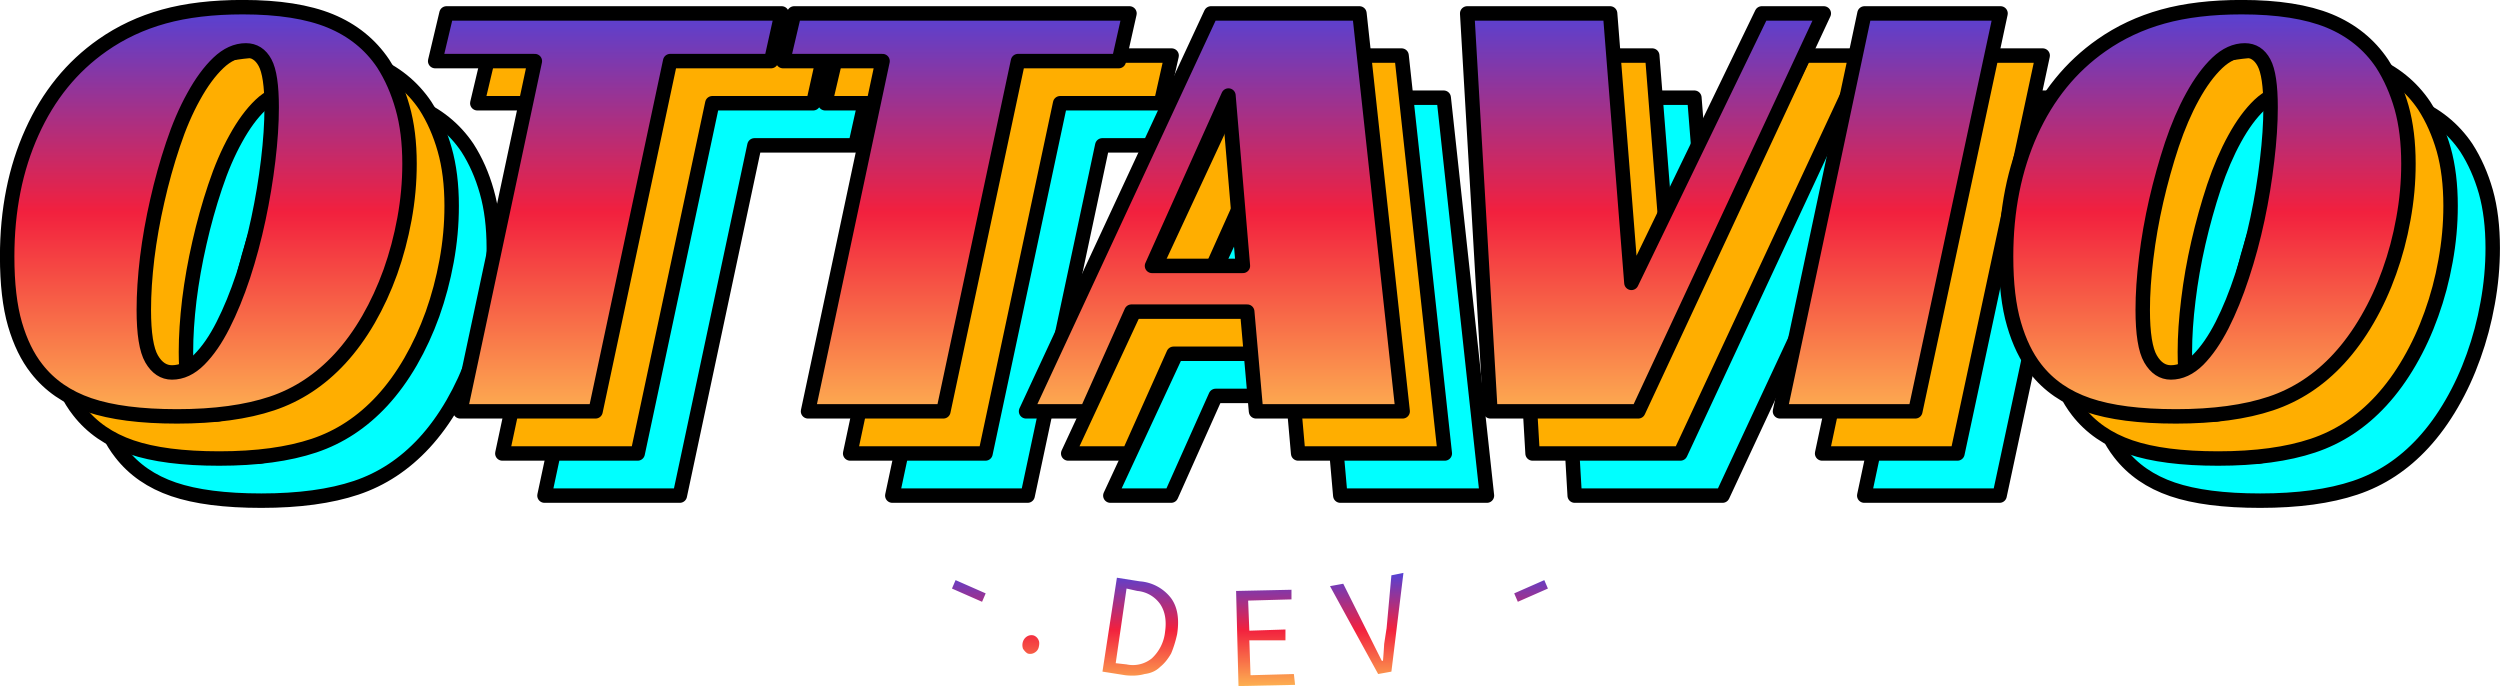 <svg xmlns="http://www.w3.org/2000/svg" xmlns:xlink="http://www.w3.org/1999/xlink" data-v-6805eed4="" version="1.0" preserveAspectRatio="xMidYMid meet" color-interpolation-filters="sRGB" style="margin: auto;" viewBox="66.18 96.21 207.65 56.99">   <g data-v-6805eed4="" fill="#fdb051" class="basesvg" transform="translate(66.775,96.805)"><g fill-rule="" class="tp-name" transform="translate(0,0)"><g transform="scale(1)"><g fill="url(#ff40d8a1-047e-4d51-9652-bc969597fa5b)"><g stroke="#000" stroke-width="1.2" stroke-linecap="round" stroke-linejoin="round" data-gra-ignore-stroke="true" data-gra-ignore-fill="true" paint-order="stroke" fill="#00FFFF" transform="translate(7, 7)"><path d="M21.39-33.57L21.39-33.57Q25.87-33.57 28.65-32.43 31.44-31.28 33.05-28.89L33.05-28.89Q34.09-27.27 34.66-25.24 35.24-23.21 35.24-20.56L35.24-20.56Q35.24-18.27 34.82-15.98 34.4-13.69 33.65-11.58 32.89-9.47 31.83-7.63 30.76-5.78 29.46-4.37L29.46-4.37Q27.01-1.72 23.81-0.65 20.61 0.42 15.93 0.42L15.93 0.42Q11.4 0.42 8.64-0.52 5.88-1.46 4.27-3.54L4.27-3.54Q3.12-5 2.47-7.23 1.82-9.47 1.82-12.86L1.82-12.86Q1.82-18.63 3.88-23.19 5.93-27.74 9.73-30.4L9.73-30.4Q12.02-32.01 14.83-32.79 17.64-33.57 21.39-33.57ZM15.51-3.23L15.51-3.23Q16.71-3.23 17.77-4.29 18.84-5.36 19.75-7.16 20.66-8.95 21.42-11.24 22.17-13.53 22.69-15.98 23.21-18.42 23.5-20.85 23.79-23.27 23.79-25.24L23.79-25.24Q23.79-27.95 23.24-28.96 22.69-29.98 21.65-29.98L21.65-29.98Q20.45-29.98 19.36-28.94 18.27-27.9 17.31-26.15 16.34-24.41 15.59-22.15 14.83-19.88 14.29-17.49 13.74-15.09 13.45-12.75 13.17-10.41 13.17-8.43L13.17-8.43Q13.17-5.47 13.82-4.35 14.47-3.23 15.51-3.23ZM66.15-33.05L65.27-29.09 56.89-29.09 50.69 0 39.45 0 45.65-29.09 37.37-29.09 38.31-33.05 66.15-33.05ZM95.04-33.05L94.15-29.09 85.78-29.09 79.58 0 68.34 0 74.53-29.09 66.26-29.09 67.19-33.05 95.04-33.05ZM114.14-33.05L117.73 0 105.55 0 104.82-8.28 95.2-8.28 91.5 0 86.45 0 101.81-33.05 114.14-33.05ZM103.26-26.23L96.91-12.08 104.46-12.08 103.26-26.23ZM125.02 0L123.09-33.05 134.96-33.05 136.73-10.67 147.56-33.05 152.71-33.05 137.3 0 125.02 0ZM167.39-33.05L160.31 0 149.07 0 156.09-33.05 167.39-33.05ZM187.42-33.57L187.42-33.57Q191.9-33.57 194.69-32.43 197.47-31.28 199.08-28.89L199.08-28.89Q200.12-27.27 200.7-25.24 201.27-23.21 201.27-20.56L201.27-20.56Q201.27-18.27 200.85-15.98 200.44-13.69 199.68-11.58 198.93-9.47 197.86-7.63 196.79-5.78 195.49-4.37L195.49-4.37Q193.05-1.72 189.84-0.65 186.64 0.42 181.96 0.42L181.96 0.42Q177.43 0.42 174.67-0.52 171.91-1.46 170.3-3.54L170.3-3.54Q169.16-5 168.51-7.23 167.85-9.47 167.85-12.86L167.85-12.86Q167.85-18.63 169.91-23.19 171.97-27.74 175.77-30.4L175.77-30.4Q178.06-32.01 180.87-32.79 183.68-33.57 187.42-33.57ZM181.54-3.23L181.54-3.23Q182.74-3.23 183.81-4.29 184.87-5.36 185.79-7.16 186.7-8.95 187.45-11.24 188.21-13.53 188.73-15.98 189.25-18.42 189.53-20.85 189.82-23.27 189.82-25.24L189.82-25.24Q189.82-27.95 189.27-28.96 188.73-29.98 187.68-29.98L187.68-29.98Q186.49-29.98 185.39-28.94 184.3-27.9 183.34-26.15 182.38-24.41 181.62-22.15 180.87-19.88 180.32-17.49 179.77-15.09 179.49-12.75 179.2-10.41 179.2-8.43L179.2-8.43Q179.2-5.47 179.85-4.35 180.5-3.23 181.54-3.23Z" transform="translate(-1.82, 33.57)"/></g><g stroke="#000" stroke-width="1.2" stroke-linecap="round" stroke-linejoin="round" data-gra-ignore-stroke="true" data-gra-ignore-fill="true" paint-order="stroke" fill="#ffae00" transform="translate(3.5, 3.5)"><path d="M21.39-33.57L21.39-33.57Q25.87-33.57 28.65-32.43 31.44-31.28 33.05-28.89L33.05-28.89Q34.09-27.27 34.66-25.24 35.24-23.21 35.24-20.56L35.24-20.56Q35.24-18.27 34.82-15.98 34.4-13.69 33.65-11.58 32.89-9.47 31.83-7.63 30.76-5.78 29.46-4.37L29.46-4.37Q27.01-1.72 23.81-0.65 20.61 0.42 15.93 0.42L15.93 0.42Q11.4 0.42 8.64-0.52 5.88-1.46 4.27-3.54L4.27-3.54Q3.12-5 2.47-7.23 1.82-9.47 1.82-12.86L1.82-12.86Q1.82-18.63 3.88-23.19 5.93-27.74 9.73-30.4L9.73-30.4Q12.02-32.01 14.83-32.79 17.64-33.57 21.39-33.57ZM15.51-3.23L15.51-3.23Q16.71-3.23 17.77-4.29 18.84-5.36 19.75-7.16 20.66-8.95 21.42-11.24 22.17-13.53 22.69-15.98 23.21-18.42 23.5-20.85 23.79-23.27 23.79-25.24L23.79-25.24Q23.79-27.95 23.24-28.96 22.69-29.98 21.65-29.98L21.65-29.98Q20.45-29.98 19.36-28.94 18.27-27.9 17.31-26.15 16.34-24.41 15.59-22.15 14.83-19.88 14.29-17.49 13.74-15.09 13.45-12.75 13.17-10.41 13.17-8.43L13.17-8.43Q13.17-5.47 13.82-4.35 14.47-3.23 15.51-3.23ZM66.15-33.05L65.27-29.09 56.89-29.09 50.69 0 39.45 0 45.65-29.09 37.37-29.09 38.31-33.05 66.15-33.05ZM95.04-33.05L94.15-29.09 85.78-29.09 79.58 0 68.34 0 74.53-29.09 66.26-29.09 67.19-33.05 95.04-33.05ZM114.14-33.05L117.73 0 105.55 0 104.82-8.28 95.2-8.28 91.5 0 86.45 0 101.81-33.05 114.14-33.05ZM103.26-26.23L96.91-12.08 104.46-12.08 103.26-26.23ZM125.02 0L123.09-33.05 134.96-33.05 136.73-10.67 147.56-33.05 152.71-33.05 137.3 0 125.02 0ZM167.39-33.05L160.31 0 149.07 0 156.09-33.05 167.39-33.05ZM187.42-33.57L187.42-33.57Q191.9-33.57 194.69-32.43 197.47-31.28 199.08-28.89L199.08-28.89Q200.12-27.27 200.7-25.24 201.27-23.21 201.27-20.56L201.27-20.56Q201.27-18.27 200.85-15.98 200.44-13.69 199.68-11.58 198.93-9.47 197.86-7.63 196.79-5.78 195.49-4.37L195.49-4.37Q193.05-1.72 189.84-0.65 186.64 0.42 181.96 0.42L181.96 0.42Q177.43 0.42 174.67-0.52 171.91-1.46 170.3-3.54L170.3-3.54Q169.16-5 168.51-7.23 167.85-9.47 167.85-12.86L167.85-12.86Q167.85-18.63 169.91-23.19 171.97-27.74 175.77-30.4L175.77-30.4Q178.06-32.01 180.87-32.79 183.68-33.57 187.42-33.57ZM181.54-3.23L181.54-3.23Q182.74-3.23 183.81-4.29 184.87-5.36 185.79-7.16 186.7-8.95 187.45-11.24 188.21-13.53 188.73-15.98 189.25-18.42 189.53-20.85 189.82-23.27 189.82-25.24L189.82-25.24Q189.82-27.95 189.27-28.96 188.73-29.98 187.68-29.98L187.68-29.98Q186.49-29.98 185.39-28.94 184.3-27.9 183.34-26.15 182.38-24.41 181.62-22.15 180.87-19.88 180.32-17.49 179.77-15.09 179.49-12.75 179.2-10.41 179.2-8.43L179.2-8.43Q179.2-5.47 179.85-4.35 180.5-3.23 181.54-3.23Z" transform="translate(-1.82, 33.57)"/></g><g stroke="#000" stroke-width="1.2" stroke-linecap="round" stroke-linejoin="round" data-gra-ignore-stroke="true" paint-order="stroke" transform="translate(0, 0)"><path d="M21.39-33.57L21.39-33.57Q25.87-33.57 28.65-32.43 31.44-31.28 33.05-28.89L33.05-28.89Q34.09-27.27 34.66-25.24 35.24-23.21 35.24-20.56L35.24-20.56Q35.24-18.27 34.82-15.98 34.4-13.69 33.65-11.58 32.89-9.47 31.83-7.63 30.76-5.78 29.46-4.37L29.46-4.37Q27.01-1.72 23.81-0.65 20.61 0.42 15.93 0.42L15.93 0.42Q11.4 0.42 8.64-0.52 5.88-1.46 4.27-3.54L4.27-3.54Q3.12-5 2.47-7.23 1.82-9.47 1.82-12.86L1.82-12.86Q1.82-18.63 3.88-23.19 5.93-27.74 9.73-30.4L9.73-30.4Q12.02-32.01 14.83-32.79 17.64-33.57 21.39-33.57ZM15.51-3.23L15.51-3.23Q16.71-3.23 17.77-4.29 18.84-5.36 19.75-7.16 20.66-8.95 21.42-11.24 22.17-13.53 22.69-15.98 23.21-18.42 23.5-20.85 23.79-23.27 23.79-25.24L23.79-25.24Q23.79-27.95 23.24-28.96 22.69-29.98 21.65-29.98L21.65-29.98Q20.45-29.98 19.36-28.94 18.27-27.9 17.31-26.15 16.34-24.41 15.59-22.15 14.83-19.88 14.29-17.49 13.74-15.09 13.45-12.75 13.17-10.41 13.17-8.43L13.17-8.43Q13.17-5.47 13.82-4.35 14.47-3.23 15.51-3.23ZM66.15-33.05L65.27-29.09 56.89-29.09 50.69 0 39.45 0 45.65-29.09 37.37-29.09 38.31-33.05 66.15-33.05ZM95.04-33.05L94.15-29.09 85.78-29.09 79.58 0 68.34 0 74.53-29.09 66.26-29.09 67.19-33.05 95.04-33.05ZM114.14-33.05L117.73 0 105.55 0 104.82-8.28 95.2-8.28 91.5 0 86.45 0 101.81-33.05 114.14-33.05ZM103.26-26.23L96.91-12.08 104.46-12.08 103.26-26.23ZM125.02 0L123.09-33.05 134.96-33.05 136.73-10.67 147.56-33.05 152.71-33.05 137.3 0 125.02 0ZM167.39-33.05L160.31 0 149.07 0 156.09-33.05 167.39-33.05ZM187.42-33.57L187.42-33.57Q191.9-33.57 194.69-32.43 197.47-31.28 199.08-28.89L199.08-28.89Q200.12-27.27 200.7-25.24 201.27-23.21 201.27-20.56L201.27-20.56Q201.27-18.27 200.85-15.98 200.44-13.69 199.68-11.58 198.93-9.47 197.86-7.63 196.79-5.78 195.49-4.37L195.49-4.37Q193.05-1.72 189.84-0.65 186.64 0.42 181.96 0.42L181.96 0.42Q177.43 0.42 174.67-0.52 171.91-1.46 170.3-3.54L170.3-3.54Q169.16-5 168.51-7.23 167.85-9.47 167.85-12.86L167.85-12.86Q167.85-18.63 169.91-23.19 171.97-27.74 175.77-30.4L175.77-30.4Q178.06-32.01 180.87-32.79 183.68-33.57 187.42-33.57ZM181.54-3.23L181.54-3.23Q182.74-3.23 183.81-4.29 184.87-5.36 185.79-7.16 186.7-8.95 187.45-11.24 188.21-13.53 188.73-15.98 189.25-18.42 189.53-20.85 189.82-23.27 189.82-25.24L189.82-25.24Q189.82-27.95 189.27-28.96 188.73-29.98 187.68-29.98L187.68-29.98Q186.49-29.98 185.39-28.94 184.3-27.9 183.34-26.15 182.38-24.41 181.62-22.15 180.87-19.88 180.32-17.49 179.77-15.09 179.49-12.75 179.2-10.41 179.2-8.43L179.2-8.43Q179.2-5.47 179.85-4.35 180.5-3.23 181.54-3.23Z" transform="translate(-1.82, 33.57)"/></g></g></g></g> <g data-gra="path-slogan" fill-rule="evenodd" class="tp-slogan" fill="url(#760503e5-6580-4c3d-9f81-72ee3ed88248)" transform="translate(5,46.99)"><rect fill="none" x="0" height="0" y="4.2" width="70.475"/> <rect fill="none" height="0" y="4.2" width="70.475" x="125.975"/> <g transform="translate(73.475,0)"><g transform="scale(1)"><path d="M 23.8 9.4 L 23.6 1.5 L 28.2 1.4 L 28.2 2.2 L 24.6 2.3 L 24.7 4.8 L 27.7 4.7 L 27.7 5.6 L 24.7 5.6 L 24.8 8.5 L 28.4 8.4 L 28.5 9.3 L 23.8 9.4 Z M 35.4 8.4 L 31.4 1.1 L 32.5 0.9 L 34.5 4.9 Q 34.8 5.5 35.1 6.1 Q 35.4 6.7 35.7 7.3 L 35.8 7.3 A 48.7 48.7 0 0 0 35.9 5.9 A 181.6 181.6 0 0 1 36.1 4.6 L 36.5 0.2 L 37.5 0 L 36.5 8.2 L 35.4 8.4 Z M 12.5 8.2 L 13.7 0.4 L 15.6 0.7 A 3.6 3.6 0 0 1 18.2 2.1 Q 19 3.2 18.7 5.1 Q 18.5 6 18.2 6.7 Q 17.8 7.4 17.3 7.8 Q 16.8 8.3 16 8.4 Q 15.3 8.6 14.4 8.5 L 12.5 8.2 Z M 13.6 7.5 L 14.5 7.6 A 2.5 2.5 0 0 0 16.6 7.1 A 3.5 3.5 0 0 0 17.7 4.9 Q 17.9 3.5 17.3 2.6 A 2.6 2.6 0 0 0 15.4 1.5 L 14.5 1.3 L 13.6 7.5 Z M 0 1.3 L 0.3 0.6 L 2.8 1.7 L 2.5 2.4 L 0 1.3 Z M 47 2.4 L 46.7 1.7 L 49.2 0.6 L 49.5 1.3 L 47 2.4 Z M 6.2 5.3 A 0.8 0.8 0 0 0 5.9 5.7 Q 5.8 6 5.9 6.3 Q 6.1 6.6 6.3 6.7 A 0.7 0.7 0 0 0 6.9 6.6 A 0.7 0.7 0 0 0 7.2 6.2 Q 7.3 5.8 7.2 5.6 A 0.7 0.7 0 0 0 6.8 5.2 A 0.7 0.7 0 0 0 6.2 5.3 Z"/></g></g></g></g><defs v-gra="od"><linearGradient x1="0" y1="1" x2="0" y2="0" id="760503e5-6580-4c3d-9f81-72ee3ed88248"><stop offset="0%" stop-color="#fdb051"/><stop offset="50%" stop-color="#f2203e"/><stop offset="100%" stop-color="#5342d6"/></linearGradient><filter id="42443b3f1de60f6b6fd3b6a9844b4764" filterUnits="objectBoundingBox"><feColorMatrix type="matrix" values="0 0 0 0 0.996  0 0 0 0 0.996  0 0 0 0 0.996  0 0 0 1 0"/></filter><linearGradient x1="0" y1="1" x2="0" y2="0" id="ff40d8a1-047e-4d51-9652-bc969597fa5b"><stop offset="0%" stop-color="#fdb051"/><stop offset="50%" stop-color="#f2203e"/><stop offset="100%" stop-color="#5342d6"/></linearGradient><filter id="42443b3f1de60f6b6fd3b6a9844b4764" filterUnits="objectBoundingBox"><feColorMatrix type="matrix" values="0 0 0 0 0.996  0 0 0 0 0.996  0 0 0 0 0.996  0 0 0 1 0"/></filter><linearGradient x1="0" y1="1" x2="0" y2="0" id="0f57cebb-dcc5-4c1c-8bd4-d671e88dc10d"><stop offset="0%" stop-color="#fdb051"/><stop offset="50%" stop-color="#f2203e"/><stop offset="100%" stop-color="#5342d6"/></linearGradient><filter id="42443b3f1de60f6b6fd3b6a9844b4764" filterUnits="objectBoundingBox"><feColorMatrix type="matrix" values="0 0 0 0 0.996  0 0 0 0 0.996  0 0 0 0 0.996  0 0 0 1 0"/></filter></defs></svg>